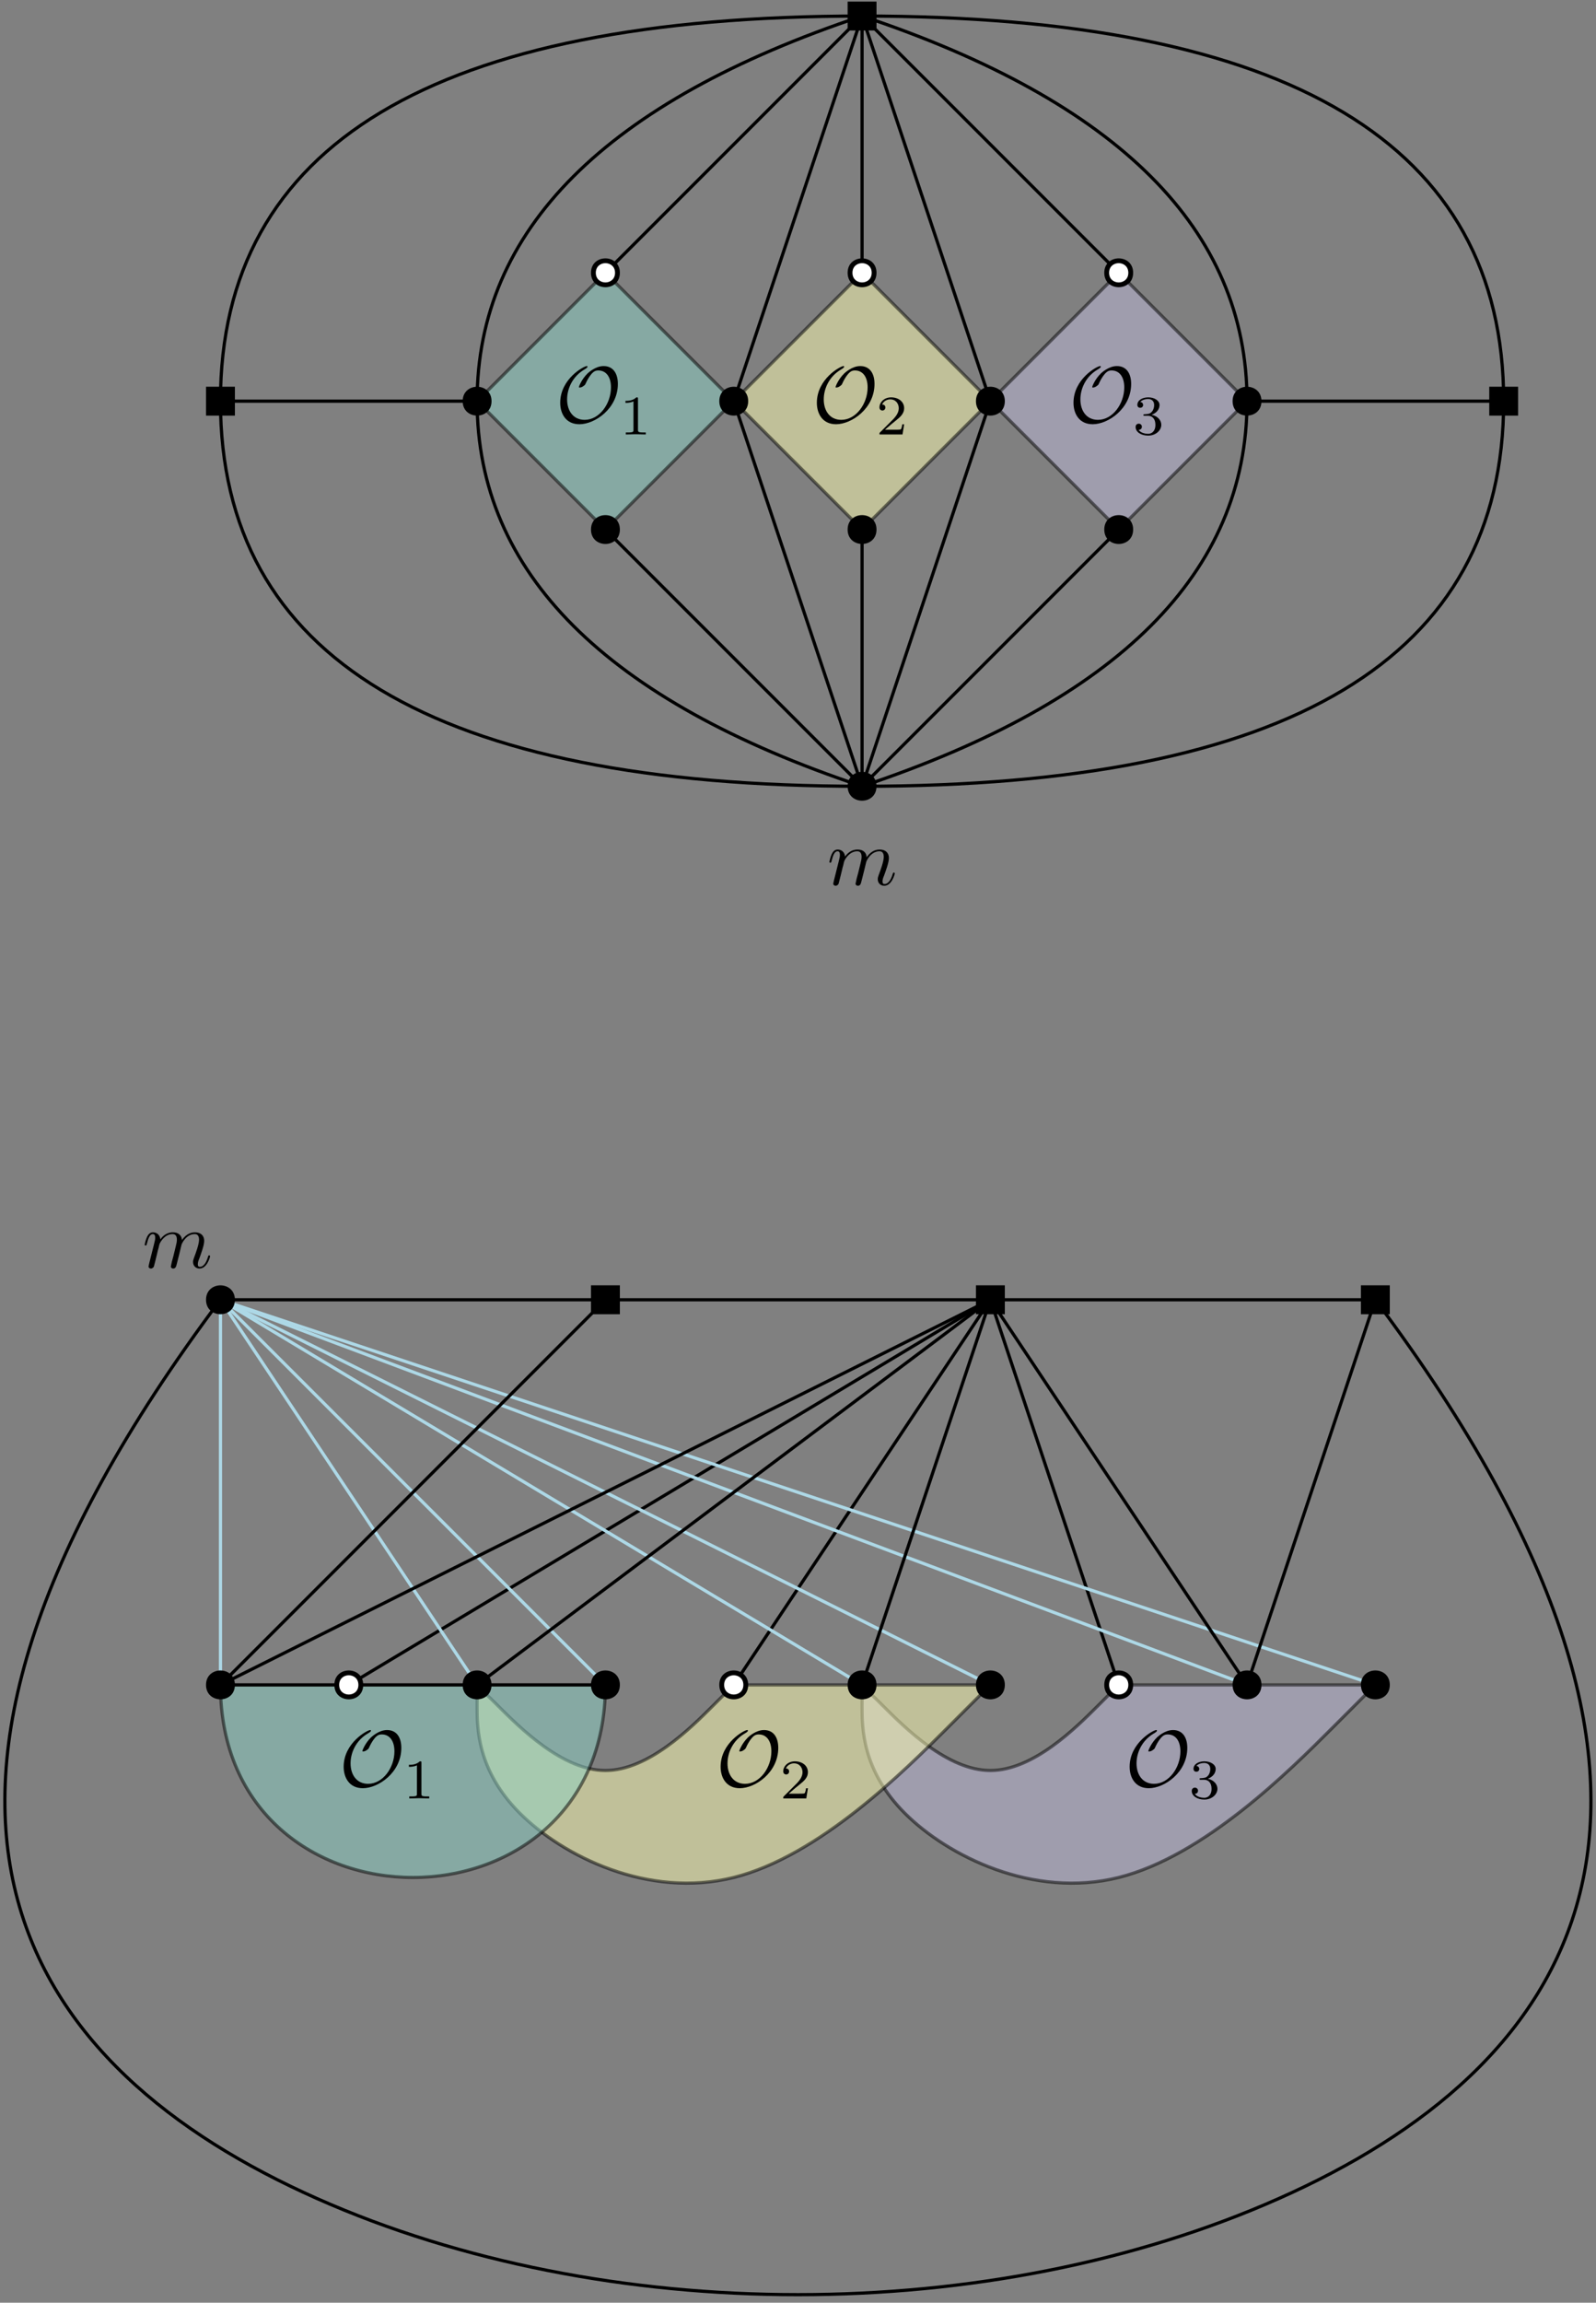 <?xml version="1.0" encoding="UTF-8"?>
<svg xmlns="http://www.w3.org/2000/svg" xmlns:xlink="http://www.w3.org/1999/xlink" width="199pt" height="287pt" viewBox="0 0 199 287" version="1.1">
<rect x="0" y="0" width="199" height="287" fill="#808080" stroke="none"/>
<defs>
<g>
<symbol overflow="visible" id="glyph0-0">
<path style="stroke:none;" d=""/>
</symbol>
<symbol overflow="visible" id="glyph0-1">
<path style="stroke:none;" d="M 0.875 -0.594 C 0.844 -0.438 0.781 -0.203 0.781 -0.156 C 0.781 0.016 0.922 0.109 1.078 0.109 C 1.203 0.109 1.375 0.031 1.453 -0.172 C 1.453 -0.188 1.578 -0.656 1.641 -0.906 L 1.859 -1.797 C 1.906 -2.031 1.969 -2.25 2.031 -2.469 C 2.062 -2.641 2.141 -2.938 2.156 -2.969 C 2.297 -3.281 2.828 -4.188 3.781 -4.188 C 4.234 -4.188 4.312 -3.812 4.312 -3.484 C 4.312 -3.234 4.25 -2.953 4.172 -2.656 L 3.891 -1.5 L 3.688 -0.75 C 3.656 -0.547 3.562 -0.203 3.562 -0.156 C 3.562 0.016 3.703 0.109 3.844 0.109 C 4.156 0.109 4.219 -0.141 4.297 -0.453 C 4.438 -1.016 4.812 -2.469 4.891 -2.859 C 4.922 -2.984 5.453 -4.188 6.547 -4.188 C 6.969 -4.188 7.078 -3.844 7.078 -3.484 C 7.078 -2.922 6.656 -1.781 6.453 -1.25 C 6.375 -1.016 6.328 -0.906 6.328 -0.703 C 6.328 -0.234 6.672 0.109 7.141 0.109 C 8.078 0.109 8.453 -1.344 8.453 -1.422 C 8.453 -1.531 8.359 -1.531 8.328 -1.531 C 8.234 -1.531 8.234 -1.5 8.188 -1.344 C 8.031 -0.812 7.719 -0.109 7.172 -0.109 C 7 -0.109 6.922 -0.203 6.922 -0.438 C 6.922 -0.688 7.016 -0.922 7.109 -1.141 C 7.297 -1.672 7.719 -2.766 7.719 -3.344 C 7.719 -3.984 7.312 -4.406 6.562 -4.406 C 5.828 -4.406 5.312 -3.969 4.938 -3.438 C 4.938 -3.562 4.906 -3.906 4.625 -4.141 C 4.375 -4.359 4.062 -4.406 3.812 -4.406 C 2.906 -4.406 2.422 -3.766 2.25 -3.531 C 2.203 -4.109 1.781 -4.406 1.328 -4.406 C 0.875 -4.406 0.688 -4.016 0.594 -3.844 C 0.422 -3.484 0.297 -2.906 0.297 -2.875 C 0.297 -2.766 0.391 -2.766 0.406 -2.766 C 0.516 -2.766 0.516 -2.781 0.578 -3 C 0.75 -3.703 0.953 -4.188 1.312 -4.188 C 1.469 -4.188 1.609 -4.109 1.609 -3.734 C 1.609 -3.516 1.578 -3.406 1.453 -2.891 Z M 0.875 -0.594 "/>
</symbol>
<symbol overflow="visible" id="glyph1-0">
<path style="stroke:none;" d=""/>
</symbol>
<symbol overflow="visible" id="glyph1-1">
<path style="stroke:none;" d="M 7.75 -4.812 C 7.75 -6.078 7.188 -7.031 5.969 -7.031 C 4.938 -7.031 4.062 -6.188 3.984 -6.125 C 3.188 -5.344 2.891 -4.453 2.891 -4.422 C 2.891 -4.359 2.938 -4.359 2.984 -4.359 C 3.188 -4.359 3.344 -4.453 3.484 -4.562 C 3.672 -4.688 3.672 -4.719 3.781 -4.953 C 3.875 -5.156 4.109 -5.641 4.469 -6.062 C 4.719 -6.328 4.922 -6.484 5.312 -6.484 C 6.281 -6.484 6.891 -5.688 6.891 -4.375 C 6.891 -2.344 5.453 -0.328 3.609 -0.328 C 2.188 -0.328 1.422 -1.453 1.422 -2.875 C 1.422 -4.234 2.109 -5.734 3.562 -6.594 C 3.672 -6.656 3.969 -6.828 3.969 -6.953 C 3.969 -7.031 3.891 -7.031 3.875 -7.031 C 3.516 -7.031 0.562 -5.438 0.562 -2.453 C 0.562 -1.062 1.297 0.219 2.953 0.219 C 4.891 0.219 7.75 -1.734 7.75 -4.812 Z M 7.75 -4.812 "/>
</symbol>
<symbol overflow="visible" id="glyph2-0">
<path style="stroke:none;" d=""/>
</symbol>
<symbol overflow="visible" id="glyph2-1">
<path style="stroke:none;" d="M 3.516 -1.266 L 3.281 -1.266 C 3.266 -1.109 3.188 -0.703 3.094 -0.641 C 3.047 -0.594 2.516 -0.594 2.406 -0.594 L 1.125 -0.594 C 1.859 -1.234 2.109 -1.438 2.516 -1.766 C 3.031 -2.172 3.516 -2.609 3.516 -3.266 C 3.516 -4.109 2.781 -4.625 1.891 -4.625 C 1.031 -4.625 0.438 -4.016 0.438 -3.375 C 0.438 -3.031 0.734 -2.984 0.812 -2.984 C 0.969 -2.984 1.172 -3.109 1.172 -3.359 C 1.172 -3.484 1.125 -3.734 0.766 -3.734 C 0.984 -4.219 1.453 -4.375 1.781 -4.375 C 2.484 -4.375 2.844 -3.828 2.844 -3.266 C 2.844 -2.656 2.406 -2.188 2.188 -1.938 L 0.516 -0.266 C 0.438 -0.203 0.438 -0.188 0.438 0 L 3.312 0 Z M 3.516 -1.266 "/>
</symbol>
<symbol overflow="visible" id="glyph2-2">
<path style="stroke:none;" d="M 2.328 -4.438 C 2.328 -4.625 2.328 -4.625 2.125 -4.625 C 1.672 -4.188 1.047 -4.188 0.766 -4.188 L 0.766 -3.938 C 0.922 -3.938 1.391 -3.938 1.766 -4.125 L 1.766 -0.578 C 1.766 -0.344 1.766 -0.25 1.078 -0.25 L 0.812 -0.25 L 0.812 0 C 0.938 0 1.797 -0.031 2.047 -0.031 C 2.266 -0.031 3.141 0 3.297 0 L 3.297 -0.25 L 3.031 -0.25 C 2.328 -0.25 2.328 -0.344 2.328 -0.578 Z M 2.328 -4.438 "/>
</symbol>
<symbol overflow="visible" id="glyph2-3">
<path style="stroke:none;" d="M 1.906 -2.328 C 2.453 -2.328 2.844 -1.953 2.844 -1.203 C 2.844 -0.344 2.328 -0.078 1.938 -0.078 C 1.656 -0.078 1.031 -0.156 0.75 -0.578 C 1.078 -0.578 1.156 -0.812 1.156 -0.969 C 1.156 -1.188 0.984 -1.344 0.766 -1.344 C 0.578 -1.344 0.375 -1.219 0.375 -0.938 C 0.375 -0.281 1.094 0.141 1.938 0.141 C 2.906 0.141 3.578 -0.516 3.578 -1.203 C 3.578 -1.75 3.141 -2.297 2.375 -2.453 C 3.094 -2.719 3.359 -3.234 3.359 -3.672 C 3.359 -4.219 2.734 -4.625 1.953 -4.625 C 1.188 -4.625 0.594 -4.25 0.594 -3.688 C 0.594 -3.453 0.75 -3.328 0.953 -3.328 C 1.172 -3.328 1.312 -3.484 1.312 -3.672 C 1.312 -3.875 1.172 -4.031 0.953 -4.047 C 1.203 -4.344 1.672 -4.422 1.938 -4.422 C 2.25 -4.422 2.688 -4.266 2.688 -3.672 C 2.688 -3.375 2.594 -3.047 2.406 -2.844 C 2.188 -2.578 1.984 -2.562 1.641 -2.531 C 1.469 -2.516 1.453 -2.516 1.422 -2.516 C 1.406 -2.516 1.344 -2.5 1.344 -2.422 C 1.344 -2.328 1.406 -2.328 1.531 -2.328 Z M 1.906 -2.328 "/>
</symbol>
</g>
</defs>
<g id="surface1">
<path style="fill-rule:evenodd;fill:rgb(74.5%,72.9%,85.4%);fill-opacity:1;stroke-width:0.4;stroke-linecap:butt;stroke-linejoin:round;stroke:rgb(0%,0%,0%);stroke-opacity:1;stroke-miterlimit:10;" d="M 207.999 640 L 223.999 592 " transform="matrix(1,0,0,-1,-84.511,802)"/>
<path style="fill-rule:evenodd;fill:rgb(74.5%,72.9%,85.4%);fill-opacity:1;stroke-width:0.4;stroke-linecap:butt;stroke-linejoin:round;stroke:rgb(0%,0%,0%);stroke-opacity:1;stroke-miterlimit:10;" d="M 207.999 640 L 127.999 592 " transform="matrix(1,0,0,-1,-84.511,802)"/>
<path style="fill-rule:evenodd;fill:rgb(74.5%,72.9%,85.4%);fill-opacity:1;stroke-width:0.4;stroke-linecap:butt;stroke-linejoin:round;stroke:rgb(0%,0%,0%);stroke-opacity:1;stroke-miterlimit:10;" d="M 207.999 640 L 175.999 592 " transform="matrix(1,0,0,-1,-84.511,802)"/>
<path style="fill:none;stroke-width:0.4;stroke-linecap:butt;stroke-linejoin:round;stroke:rgb(67.8%,84.7%,90.2%);stroke-opacity:1;stroke-miterlimit:10;" d="M 111.999 640 L 111.999 592 " transform="matrix(1,0,0,-1,-84.511,802)"/>
<path style="fill-rule:evenodd;fill:rgb(55.2%,82.7%,78%);fill-opacity:1;stroke-width:0.4;stroke-linecap:butt;stroke-linejoin:round;stroke:rgb(67.8%,84.7%,90.2%);stroke-opacity:1;stroke-miterlimit:10;" d="M 111.999 640 L 143.999 592 " transform="matrix(1,0,0,-1,-84.511,802)"/>
<path style="fill-rule:evenodd;fill:rgb(55.2%,82.7%,78%);fill-opacity:1;stroke-width:0.4;stroke-linecap:butt;stroke-linejoin:round;stroke:rgb(67.8%,84.7%,90.2%);stroke-opacity:1;stroke-miterlimit:10;" d="M 111.999 640 L 159.999 592 " transform="matrix(1,0,0,-1,-84.511,802)"/>
<path style="fill-rule:evenodd;fill:rgb(55.2%,82.7%,78%);fill-opacity:1;stroke-width:0.4;stroke-linecap:butt;stroke-linejoin:round;stroke:rgb(67.8%,84.7%,90.2%);stroke-opacity:1;stroke-miterlimit:10;" d="M 111.999 640 L 191.999 592 " transform="matrix(1,0,0,-1,-84.511,802)"/>
<path style="fill-rule:evenodd;fill:rgb(55.2%,82.7%,78%);fill-opacity:1;stroke-width:0.4;stroke-linecap:butt;stroke-linejoin:round;stroke:rgb(67.8%,84.7%,90.2%);stroke-opacity:1;stroke-miterlimit:10;" d="M 111.999 640 L 207.999 592 " transform="matrix(1,0,0,-1,-84.511,802)"/>
<path style="fill-rule:evenodd;fill:rgb(74.5%,72.9%,85.4%);fill-opacity:1;stroke-width:0.4;stroke-linecap:butt;stroke-linejoin:round;stroke:rgb(67.8%,84.7%,90.2%);stroke-opacity:1;stroke-miterlimit:10;" d="M 111.999 640 L 239.999 592 " transform="matrix(1,0,0,-1,-84.511,802)"/>
<path style="fill-rule:evenodd;fill:rgb(74.5%,72.9%,85.4%);fill-opacity:1;stroke-width:0.4;stroke-linecap:butt;stroke-linejoin:round;stroke:rgb(67.8%,84.7%,90.2%);stroke-opacity:1;stroke-miterlimit:10;" d="M 111.999 640 L 255.999 592 " transform="matrix(1,0,0,-1,-84.511,802)"/>
<path style="fill-rule:evenodd;fill:rgb(74.5%,72.9%,85.4%);fill-opacity:0.5;stroke-width:0.4;stroke-linecap:butt;stroke-linejoin:round;stroke:rgb(0%,0%,0%);stroke-opacity:0.5;stroke-miterlimit:10;" d="M 194.667 589.332 C 197.335 586.668 202.667 581.332 207.999 581.332 C 213.335 581.332 218.667 586.668 221.335 589.332 C 223.999 592 223.999 592 223.999 592 C 223.999 592 223.999 592 226.667 592 C 229.335 592 234.667 592 239.999 592 C 245.335 592 250.667 592 253.335 592 C 255.999 592 255.999 592 255.999 592 C 255.999 592 255.999 592 250.667 586.668 C 245.335 581.332 234.667 570.668 223.999 568 C 213.335 565.332 202.667 570.668 197.335 576 C 191.999 581.332 191.999 586.668 191.999 589.332 C 191.999 592 191.999 592 194.667 589.332 Z M 194.667 589.332 " transform="matrix(1,0,0,-1,-84.511,802)"/>
<path style="fill-rule:evenodd;fill:rgb(100%,100%,70.1%);fill-opacity:0.5;stroke-width:0.4;stroke-linecap:butt;stroke-linejoin:round;stroke:rgb(0%,0%,0%);stroke-opacity:0.5;stroke-miterlimit:10;" d="M 146.667 589.332 C 149.335 586.668 154.667 581.332 159.999 581.332 C 165.335 581.332 170.667 586.668 173.335 589.332 C 175.999 592 175.999 592 175.999 592 C 175.999 592 175.999 592 178.667 592 C 181.335 592 186.667 592 191.999 592 C 197.335 592 202.667 592 205.335 592 C 207.999 592 207.999 592 207.999 592 C 207.999 592 207.999 592 202.667 586.668 C 197.335 581.332 186.667 570.668 175.999 568 C 165.335 565.332 154.667 570.668 149.335 576 C 143.999 581.332 143.999 586.668 143.999 589.332 C 143.999 592 143.999 592 146.667 589.332 Z M 146.667 589.332 " transform="matrix(1,0,0,-1,-84.511,802)"/>
<path style="fill-rule:evenodd;fill:rgb(55.2%,82.7%,78%);fill-opacity:0.5;stroke-width:0.4;stroke-linecap:butt;stroke-linejoin:round;stroke:rgb(0%,0%,0%);stroke-opacity:0.5;stroke-miterlimit:10;" d="M 159.999 592 C 159.999 560 111.999 560 111.999 592 " transform="matrix(1,0,0,-1,-84.511,802)"/>
<path style="fill-rule:evenodd;fill:rgb(74.5%,72.9%,85.4%);fill-opacity:0.5;stroke-width:0.4;stroke-linecap:butt;stroke-linejoin:round;stroke:rgb(0%,0%,0%);stroke-opacity:0.5;stroke-miterlimit:10;" d="M 207.999 752 L 223.999 736 L 239.999 752 L 223.999 768 Z M 207.999 752 " transform="matrix(1,0,0,-1,-84.511,802)"/>
<path style="fill-rule:evenodd;fill:rgb(100%,100%,70.1%);fill-opacity:0.5;stroke-width:0.4;stroke-linecap:butt;stroke-linejoin:round;stroke:rgb(0%,0%,0%);stroke-opacity:0.5;stroke-miterlimit:10;" d="M 175.999 752 L 191.999 736 L 207.999 752 L 191.999 768 Z M 175.999 752 " transform="matrix(1,0,0,-1,-84.511,802)"/>
<path style="fill-rule:evenodd;fill:rgb(55.2%,82.7%,78%);fill-opacity:0.5;stroke-width:0.4;stroke-linecap:butt;stroke-linejoin:round;stroke:rgb(0%,0%,0%);stroke-opacity:0.5;stroke-miterlimit:10;" d="M 143.999 752 L 159.999 736 L 175.999 752 L 159.999 768 Z M 143.999 752 " transform="matrix(1,0,0,-1,-84.511,802)"/>
<path style=" stroke:none;fill-rule:evenodd;fill:rgb(0%,0%,0%);fill-opacity:1;" d="M 109.289 98 C 109.289 95.602 105.688 95.602 105.688 98 C 105.688 100.398 109.289 100.398 109.289 98 Z M 109.289 98 "/>
<path style=" stroke:none;fill-rule:evenodd;fill:rgb(0%,0%,0%);fill-opacity:1;" d="M 109.289 66 C 109.289 63.602 105.688 63.602 105.688 66 C 105.688 68.398 109.289 68.398 109.289 66 Z M 109.289 66 "/>
<path style=" stroke:none;fill-rule:evenodd;fill:rgb(0%,0%,0%);fill-opacity:1;" d="M 93.289 50 C 93.289 47.602 89.688 47.602 89.688 50 C 89.688 52.398 93.289 52.398 93.289 50 Z M 93.289 50 "/>
<path style=" stroke:none;fill-rule:evenodd;fill:rgb(0%,0%,0%);fill-opacity:1;" d="M 125.289 50 C 125.289 47.602 121.688 47.602 121.688 50 C 121.688 52.398 125.289 52.398 125.289 50 Z M 125.289 50 "/>
<path style=" stroke:none;fill-rule:evenodd;fill:rgb(0%,0%,0%);fill-opacity:1;" d="M 157.289 50 C 157.289 47.602 153.688 47.602 153.688 50 C 153.688 52.398 157.289 52.398 157.289 50 Z M 157.289 50 "/>
<path style=" stroke:none;fill-rule:evenodd;fill:rgb(0%,0%,0%);fill-opacity:1;" d="M 141.289 66 C 141.289 63.602 137.688 63.602 137.688 66 C 137.688 68.398 141.289 68.398 141.289 66 Z M 141.289 66 "/>
<path style=" stroke:none;fill-rule:evenodd;fill:rgb(0%,0%,0%);fill-opacity:1;" d="M 61.289 50 C 61.289 47.602 57.688 47.602 57.688 50 C 57.688 52.398 61.289 52.398 61.289 50 Z M 61.289 50 "/>
<path style=" stroke:none;fill-rule:evenodd;fill:rgb(0%,0%,0%);fill-opacity:1;" d="M 77.289 66 C 77.289 63.602 73.688 63.602 73.688 66 C 73.688 68.398 77.289 68.398 77.289 66 Z M 77.289 66 "/>
<path style="fill:none;stroke-width:0.4;stroke-linecap:butt;stroke-linejoin:round;stroke:rgb(0%,0%,0%);stroke-opacity:1;stroke-miterlimit:10;" d="M 191.999 704 C 159.999 714.668 143.999 730.668 143.999 752 " transform="matrix(1,0,0,-1,-84.511,802)"/>
<path style="fill:none;stroke-width:0.4;stroke-linecap:butt;stroke-linejoin:round;stroke:rgb(0%,0%,0%);stroke-opacity:1;stroke-miterlimit:10;" d="M 191.999 704 C 223.999 714.668 239.999 730.668 239.999 752 " transform="matrix(1,0,0,-1,-84.511,802)"/>
<path style="fill:none;stroke-width:0.4;stroke-linecap:butt;stroke-linejoin:round;stroke:rgb(0%,0%,0%);stroke-opacity:1;stroke-miterlimit:10;" d="M 191.999 704 L 223.999 736 " transform="matrix(1,0,0,-1,-84.511,802)"/>
<path style="fill:none;stroke-width:0.4;stroke-linecap:butt;stroke-linejoin:round;stroke:rgb(0%,0%,0%);stroke-opacity:1;stroke-miterlimit:10;" d="M 191.999 704 L 207.999 752 " transform="matrix(1,0,0,-1,-84.511,802)"/>
<path style="fill:none;stroke-width:0.4;stroke-linecap:butt;stroke-linejoin:round;stroke:rgb(0%,0%,0%);stroke-opacity:1;stroke-miterlimit:10;" d="M 191.999 704 L 191.999 736 " transform="matrix(1,0,0,-1,-84.511,802)"/>
<path style="fill:none;stroke-width:0.4;stroke-linecap:butt;stroke-linejoin:round;stroke:rgb(0%,0%,0%);stroke-opacity:1;stroke-miterlimit:10;" d="M 191.999 704 L 159.999 736 " transform="matrix(1,0,0,-1,-84.511,802)"/>
<path style="fill:none;stroke-width:0.4;stroke-linecap:butt;stroke-linejoin:round;stroke:rgb(0%,0%,0%);stroke-opacity:1;stroke-miterlimit:10;" d="M 191.999 704 C 138.667 704 111.999 720 111.999 752 " transform="matrix(1,0,0,-1,-84.511,802)"/>
<path style="fill:none;stroke-width:0.4;stroke-linecap:butt;stroke-linejoin:round;stroke:rgb(0%,0%,0%);stroke-opacity:1;stroke-miterlimit:10;" d="M 111.999 752 C 111.999 784 138.667 800 191.999 800 " transform="matrix(1,0,0,-1,-84.511,802)"/>
<path style="fill:none;stroke-width:0.4;stroke-linecap:butt;stroke-linejoin:round;stroke:rgb(0%,0%,0%);stroke-opacity:1;stroke-miterlimit:10;" d="M 191.999 800 C 245.335 800 271.999 784 271.999 752 " transform="matrix(1,0,0,-1,-84.511,802)"/>
<path style="fill:none;stroke-width:0.4;stroke-linecap:butt;stroke-linejoin:round;stroke:rgb(0%,0%,0%);stroke-opacity:1;stroke-miterlimit:10;" d="M 271.999 752 C 271.999 720 245.335 704 191.999 704 " transform="matrix(1,0,0,-1,-84.511,802)"/>
<path style="fill:none;stroke-width:0.4;stroke-linecap:butt;stroke-linejoin:round;stroke:rgb(0%,0%,0%);stroke-opacity:1;stroke-miterlimit:10;" d="M 111.999 752 L 143.999 752 " transform="matrix(1,0,0,-1,-84.511,802)"/>
<path style="fill:none;stroke-width:0.4;stroke-linecap:butt;stroke-linejoin:round;stroke:rgb(0%,0%,0%);stroke-opacity:1;stroke-miterlimit:10;" d="M 239.999 752 L 271.999 752 " transform="matrix(1,0,0,-1,-84.511,802)"/>
<path style="fill:none;stroke-width:0.4;stroke-linecap:butt;stroke-linejoin:round;stroke:rgb(0%,0%,0%);stroke-opacity:1;stroke-miterlimit:10;" d="M 191.999 704 L 175.999 752 " transform="matrix(1,0,0,-1,-84.511,802)"/>
<path style="fill:none;stroke-width:0.4;stroke-linecap:butt;stroke-linejoin:round;stroke:rgb(0%,0%,0%);stroke-opacity:1;stroke-miterlimit:10;" d="M 191.999 800 L 159.999 768 " transform="matrix(1,0,0,-1,-84.511,802)"/>
<path style="fill:none;stroke-width:0.4;stroke-linecap:butt;stroke-linejoin:round;stroke:rgb(0%,0%,0%);stroke-opacity:1;stroke-miterlimit:10;" d="M 191.999 800 L 191.999 768 " transform="matrix(1,0,0,-1,-84.511,802)"/>
<path style="fill:none;stroke-width:0.4;stroke-linecap:butt;stroke-linejoin:round;stroke:rgb(0%,0%,0%);stroke-opacity:1;stroke-miterlimit:10;" d="M 191.999 800 L 223.999 768 " transform="matrix(1,0,0,-1,-84.511,802)"/>
<path style="fill:none;stroke-width:0.4;stroke-linecap:butt;stroke-linejoin:round;stroke:rgb(0%,0%,0%);stroke-opacity:1;stroke-miterlimit:10;" d="M 191.999 800 C 223.999 789.332 239.999 773.332 239.999 752 " transform="matrix(1,0,0,-1,-84.511,802)"/>
<path style="fill:none;stroke-width:0.4;stroke-linecap:butt;stroke-linejoin:round;stroke:rgb(0%,0%,0%);stroke-opacity:1;stroke-miterlimit:10;" d="M 191.999 800 C 159.999 789.332 143.999 773.332 143.999 752 " transform="matrix(1,0,0,-1,-84.511,802)"/>
<g style="fill:rgb(0%,0%,0%);fill-opacity:1;">
  <use xlink:href="#glyph0-1" x="103.116" y="110.289"/>
</g>
<path style=" stroke:none;fill-rule:evenodd;fill:rgb(0%,0%,0%);fill-opacity:1;" d="M 29.289 162 C 29.289 159.602 25.688 159.602 25.688 162 C 25.688 164.398 29.289 164.398 29.289 162 Z M 29.289 162 "/>
<path style=" stroke:none;fill-rule:evenodd;fill:rgb(0%,0%,0%);fill-opacity:1;" d="M 73.688 163.801 L 77.289 163.801 L 77.289 160.199 L 73.688 160.199 Z M 73.688 163.801 "/>
<path style=" stroke:none;fill-rule:evenodd;fill:rgb(0%,0%,0%);fill-opacity:1;" d="M 121.688 163.801 L 125.289 163.801 L 125.289 160.199 L 121.688 160.199 Z M 121.688 163.801 "/>
<path style=" stroke:none;fill-rule:evenodd;fill:rgb(0%,0%,0%);fill-opacity:1;" d="M 169.688 163.801 L 173.289 163.801 L 173.289 160.199 L 169.688 160.199 Z M 169.688 163.801 "/>
<path style="fill:none;stroke-width:0.4;stroke-linecap:butt;stroke-linejoin:round;stroke:rgb(0%,0%,0%);stroke-opacity:1;stroke-miterlimit:10;" d="M 111.999 640 L 255.999 640 " transform="matrix(1,0,0,-1,-84.511,802)"/>
<path style="fill:none;stroke-width:0.4;stroke-linecap:butt;stroke-linejoin:round;stroke:rgb(0%,0%,0%);stroke-opacity:1;stroke-miterlimit:10;" d="M 255.999 640 C 303.999 576 279.999 544 243.999 528 C 207.999 512 159.999 512 123.999 528 C 87.999 544 63.999 576 111.999 640 " transform="matrix(1,0,0,-1,-84.511,802)"/>
<g style="fill:rgb(0%,0%,0%);fill-opacity:1;">
  <use xlink:href="#glyph0-1" x="17.742" y="158"/>
</g>
<path style=" stroke:none;fill-rule:evenodd;fill:rgb(0%,0%,0%);fill-opacity:1;" d="M 29.289 210 C 29.289 207.602 25.688 207.602 25.688 210 C 25.688 212.398 29.289 212.398 29.289 210 Z M 29.289 210 "/>
<path style=" stroke:none;fill-rule:evenodd;fill:rgb(0%,0%,0%);fill-opacity:1;" d="M 61.289 210 C 61.289 207.602 57.688 207.602 57.688 210 C 57.688 212.398 61.289 212.398 61.289 210 Z M 61.289 210 "/>
<path style=" stroke:none;fill-rule:evenodd;fill:rgb(0%,0%,0%);fill-opacity:1;" d="M 77.289 210 C 77.289 207.602 73.688 207.602 73.688 210 C 73.688 212.398 77.289 212.398 77.289 210 Z M 77.289 210 "/>
<path style=" stroke:none;fill-rule:evenodd;fill:rgb(0%,0%,0%);fill-opacity:1;" d="M 109.289 210 C 109.289 207.602 105.688 207.602 105.688 210 C 105.688 212.398 109.289 212.398 109.289 210 Z M 109.289 210 "/>
<path style=" stroke:none;fill-rule:evenodd;fill:rgb(0%,0%,0%);fill-opacity:1;" d="M 125.289 210 C 125.289 207.602 121.688 207.602 121.688 210 C 121.688 212.398 125.289 212.398 125.289 210 Z M 125.289 210 "/>
<path style=" stroke:none;fill-rule:evenodd;fill:rgb(100%,100%,100%);fill-opacity:1;" d="M 140.988 210 C 140.988 208 137.988 208 137.988 210 C 137.988 212 140.988 212 140.988 210 Z M 140.988 210 "/>
<path style=" stroke:none;fill-rule:evenodd;fill:rgb(0%,0%,0%);fill-opacity:1;" d="M 141.289 210 C 141.289 207.602 137.688 207.602 137.688 210 C 137.688 212.398 141.289 212.398 141.289 210 Z M 140.688 210 C 140.688 208.398 138.289 208.398 138.289 210 C 138.289 211.602 140.688 211.602 140.688 210 Z M 140.688 210 "/>
<path style=" stroke:none;fill-rule:evenodd;fill:rgb(0%,0%,0%);fill-opacity:1;" d="M 157.289 210 C 157.289 207.602 153.688 207.602 153.688 210 C 153.688 212.398 157.289 212.398 157.289 210 Z M 157.289 210 "/>
<path style=" stroke:none;fill-rule:evenodd;fill:rgb(0%,0%,0%);fill-opacity:1;" d="M 173.289 210 C 173.289 207.602 169.688 207.602 169.688 210 C 169.688 212.398 173.289 212.398 173.289 210 Z M 173.289 210 "/>
<path style="fill:none;stroke-width:0.4;stroke-linecap:butt;stroke-linejoin:round;stroke:rgb(0%,0%,0%);stroke-opacity:1;stroke-miterlimit:10;" d="M 111.999 592 L 159.999 592 " transform="matrix(1,0,0,-1,-84.511,802)"/>
<path style=" stroke:none;fill-rule:evenodd;fill:rgb(100%,100%,100%);fill-opacity:1;" d="M 108.988 34 C 108.988 32 105.988 32 105.988 34 C 105.988 36 108.988 36 108.988 34 Z M 108.988 34 "/>
<path style=" stroke:none;fill-rule:evenodd;fill:rgb(0%,0%,0%);fill-opacity:1;" d="M 109.289 34 C 109.289 31.602 105.688 31.602 105.688 34 C 105.688 36.398 109.289 36.398 109.289 34 Z M 108.688 34 C 108.688 32.398 106.289 32.398 106.289 34 C 106.289 35.602 108.688 35.602 108.688 34 Z M 108.688 34 "/>
<path style=" stroke:none;fill-rule:evenodd;fill:rgb(100%,100%,100%);fill-opacity:1;" d="M 140.988 34 C 140.988 32 137.988 32 137.988 34 C 137.988 36 140.988 36 140.988 34 Z M 140.988 34 "/>
<path style=" stroke:none;fill-rule:evenodd;fill:rgb(0%,0%,0%);fill-opacity:1;" d="M 141.289 34 C 141.289 31.602 137.688 31.602 137.688 34 C 137.688 36.398 141.289 36.398 141.289 34 Z M 140.688 34 C 140.688 32.398 138.289 32.398 138.289 34 C 138.289 35.602 140.688 35.602 140.688 34 Z M 140.688 34 "/>
<path style=" stroke:none;fill-rule:evenodd;fill:rgb(100%,100%,100%);fill-opacity:1;" d="M 76.988 34 C 76.988 32 73.988 32 73.988 34 C 73.988 36 76.988 36 76.988 34 Z M 76.988 34 "/>
<path style=" stroke:none;fill-rule:evenodd;fill:rgb(0%,0%,0%);fill-opacity:1;" d="M 77.289 34 C 77.289 31.602 73.688 31.602 73.688 34 C 73.688 36.398 77.289 36.398 77.289 34 Z M 76.688 34 C 76.688 32.398 74.289 32.398 74.289 34 C 74.289 35.602 76.688 35.602 76.688 34 Z M 76.688 34 "/>
<path style=" stroke:none;fill-rule:evenodd;fill:rgb(100%,100%,100%);fill-opacity:1;" d="M 44.988 210 C 44.988 208 41.988 208 41.988 210 C 41.988 212 44.988 212 44.988 210 Z M 44.988 210 "/>
<path style=" stroke:none;fill-rule:evenodd;fill:rgb(0%,0%,0%);fill-opacity:1;" d="M 45.289 210 C 45.289 207.602 41.688 207.602 41.688 210 C 41.688 212.398 45.289 212.398 45.289 210 Z M 44.688 210 C 44.688 208.398 42.289 208.398 42.289 210 C 42.289 211.602 44.688 211.602 44.688 210 Z M 44.688 210 "/>
<path style=" stroke:none;fill-rule:evenodd;fill:rgb(0%,0%,0%);fill-opacity:1;" d="M 25.688 51.801 L 29.289 51.801 L 29.289 48.199 L 25.688 48.199 Z M 25.688 51.801 "/>
<path style=" stroke:none;fill-rule:evenodd;fill:rgb(0%,0%,0%);fill-opacity:1;" d="M 105.688 3.801 L 109.289 3.801 L 109.289 0.199 L 105.688 0.199 Z M 105.688 3.801 "/>
<path style=" stroke:none;fill-rule:evenodd;fill:rgb(0%,0%,0%);fill-opacity:1;" d="M 185.688 51.801 L 189.289 51.801 L 189.289 48.199 L 185.688 48.199 Z M 185.688 51.801 "/>
<path style="fill-rule:evenodd;fill:rgb(74.5%,72.9%,85.4%);fill-opacity:1;stroke-width:0.4;stroke-linecap:butt;stroke-linejoin:round;stroke:rgb(0%,0%,0%);stroke-opacity:1;stroke-miterlimit:10;" d="M 159.999 640 L 111.999 592 " transform="matrix(1,0,0,-1,-84.511,802)"/>
<path style="fill-rule:evenodd;fill:rgb(74.5%,72.9%,85.4%);fill-opacity:1;stroke-width:0.4;stroke-linecap:butt;stroke-linejoin:round;stroke:rgb(0%,0%,0%);stroke-opacity:1;stroke-miterlimit:10;" d="M 207.999 640 L 143.999 592 " transform="matrix(1,0,0,-1,-84.511,802)"/>
<path style=" stroke:none;fill-rule:evenodd;fill:rgb(100%,100%,100%);fill-opacity:1;" d="M 92.988 210 C 92.988 208 89.988 208 89.988 210 C 89.988 212 92.988 212 92.988 210 Z M 92.988 210 "/>
<path style=" stroke:none;fill-rule:evenodd;fill:rgb(0%,0%,0%);fill-opacity:1;" d="M 93.289 210 C 93.289 207.602 89.688 207.602 89.688 210 C 89.688 212.398 93.289 212.398 93.289 210 Z M 92.688 210 C 92.688 208.398 90.289 208.398 90.289 210 C 90.289 211.602 92.688 211.602 92.688 210 Z M 92.688 210 "/>
<path style="fill-rule:evenodd;fill:rgb(74.5%,72.9%,85.4%);fill-opacity:1;stroke-width:0.4;stroke-linecap:butt;stroke-linejoin:round;stroke:rgb(0%,0%,0%);stroke-opacity:1;stroke-miterlimit:10;" d="M 207.999 640 L 191.999 592 " transform="matrix(1,0,0,-1,-84.511,802)"/>
<path style="fill-rule:evenodd;fill:rgb(74.5%,72.9%,85.4%);fill-opacity:1;stroke-width:0.4;stroke-linecap:butt;stroke-linejoin:round;stroke:rgb(0%,0%,0%);stroke-opacity:1;stroke-miterlimit:10;" d="M 207.999 640 L 239.999 592 " transform="matrix(1,0,0,-1,-84.511,802)"/>
<path style="fill-rule:evenodd;fill:rgb(74.5%,72.9%,85.4%);fill-opacity:1;stroke-width:0.4;stroke-linecap:butt;stroke-linejoin:round;stroke:rgb(0%,0%,0%);stroke-opacity:1;stroke-miterlimit:10;" d="M 239.999 592 L 255.999 640 " transform="matrix(1,0,0,-1,-84.511,802)"/>
<path style="fill-rule:evenodd;fill:rgb(74.5%,72.9%,85.4%);fill-opacity:1;stroke-width:0.4;stroke-linecap:butt;stroke-linejoin:round;stroke:rgb(0%,0%,0%);stroke-opacity:1;stroke-miterlimit:10;" d="M 191.999 800 L 175.999 752 " transform="matrix(1,0,0,-1,-84.511,802)"/>
<path style="fill-rule:evenodd;fill:rgb(74.5%,72.9%,85.4%);fill-opacity:1;stroke-width:0.4;stroke-linecap:butt;stroke-linejoin:round;stroke:rgb(0%,0%,0%);stroke-opacity:1;stroke-miterlimit:10;" d="M 191.999 800 L 207.999 752 " transform="matrix(1,0,0,-1,-84.511,802)"/>
<path style="fill-rule:evenodd;fill:rgb(74.5%,72.9%,85.4%);fill-opacity:1;stroke-width:0.4;stroke-linecap:butt;stroke-linejoin:round;stroke:rgb(0%,0%,0%);stroke-opacity:1;stroke-miterlimit:10;" d="M 207.999 640 L 111.999 592 " transform="matrix(1,0,0,-1,-84.511,802)"/>
<g style="fill:rgb(0%,0%,0%);fill-opacity:1;">
  <use xlink:href="#glyph1-1" x="101.289" y="52.657"/>
</g>
<g style="fill:rgb(0%,0%,0%);fill-opacity:1;">
  <use xlink:href="#glyph2-1" x="109.22" y="54.151"/>
</g>
<g style="fill:rgb(0%,0%,0%);fill-opacity:1;">
  <use xlink:href="#glyph1-1" x="69.289" y="52.657"/>
</g>
<g style="fill:rgb(0%,0%,0%);fill-opacity:1;">
  <use xlink:href="#glyph2-2" x="77.22" y="54.151"/>
</g>
<g style="fill:rgb(0%,0%,0%);fill-opacity:1;">
  <use xlink:href="#glyph1-1" x="133.289" y="52.657"/>
</g>
<g style="fill:rgb(0%,0%,0%);fill-opacity:1;">
  <use xlink:href="#glyph2-3" x="141.22" y="54.151"/>
</g>
<g style="fill:rgb(0%,0%,0%);fill-opacity:1;">
  <use xlink:href="#glyph1-1" x="42.289" y="222.657"/>
</g>
<g style="fill:rgb(0%,0%,0%);fill-opacity:1;">
  <use xlink:href="#glyph2-2" x="50.22" y="224.151"/>
</g>
<g style="fill:rgb(0%,0%,0%);fill-opacity:1;">
  <use xlink:href="#glyph1-1" x="89.289" y="222.657"/>
</g>
<g style="fill:rgb(0%,0%,0%);fill-opacity:1;">
  <use xlink:href="#glyph2-1" x="97.22" y="224.151"/>
</g>
<g style="fill:rgb(0%,0%,0%);fill-opacity:1;">
  <use xlink:href="#glyph1-1" x="140.289" y="222.657"/>
</g>
<g style="fill:rgb(0%,0%,0%);fill-opacity:1;">
  <use xlink:href="#glyph2-3" x="148.22" y="224.151"/>
</g>
</g>
</svg>
